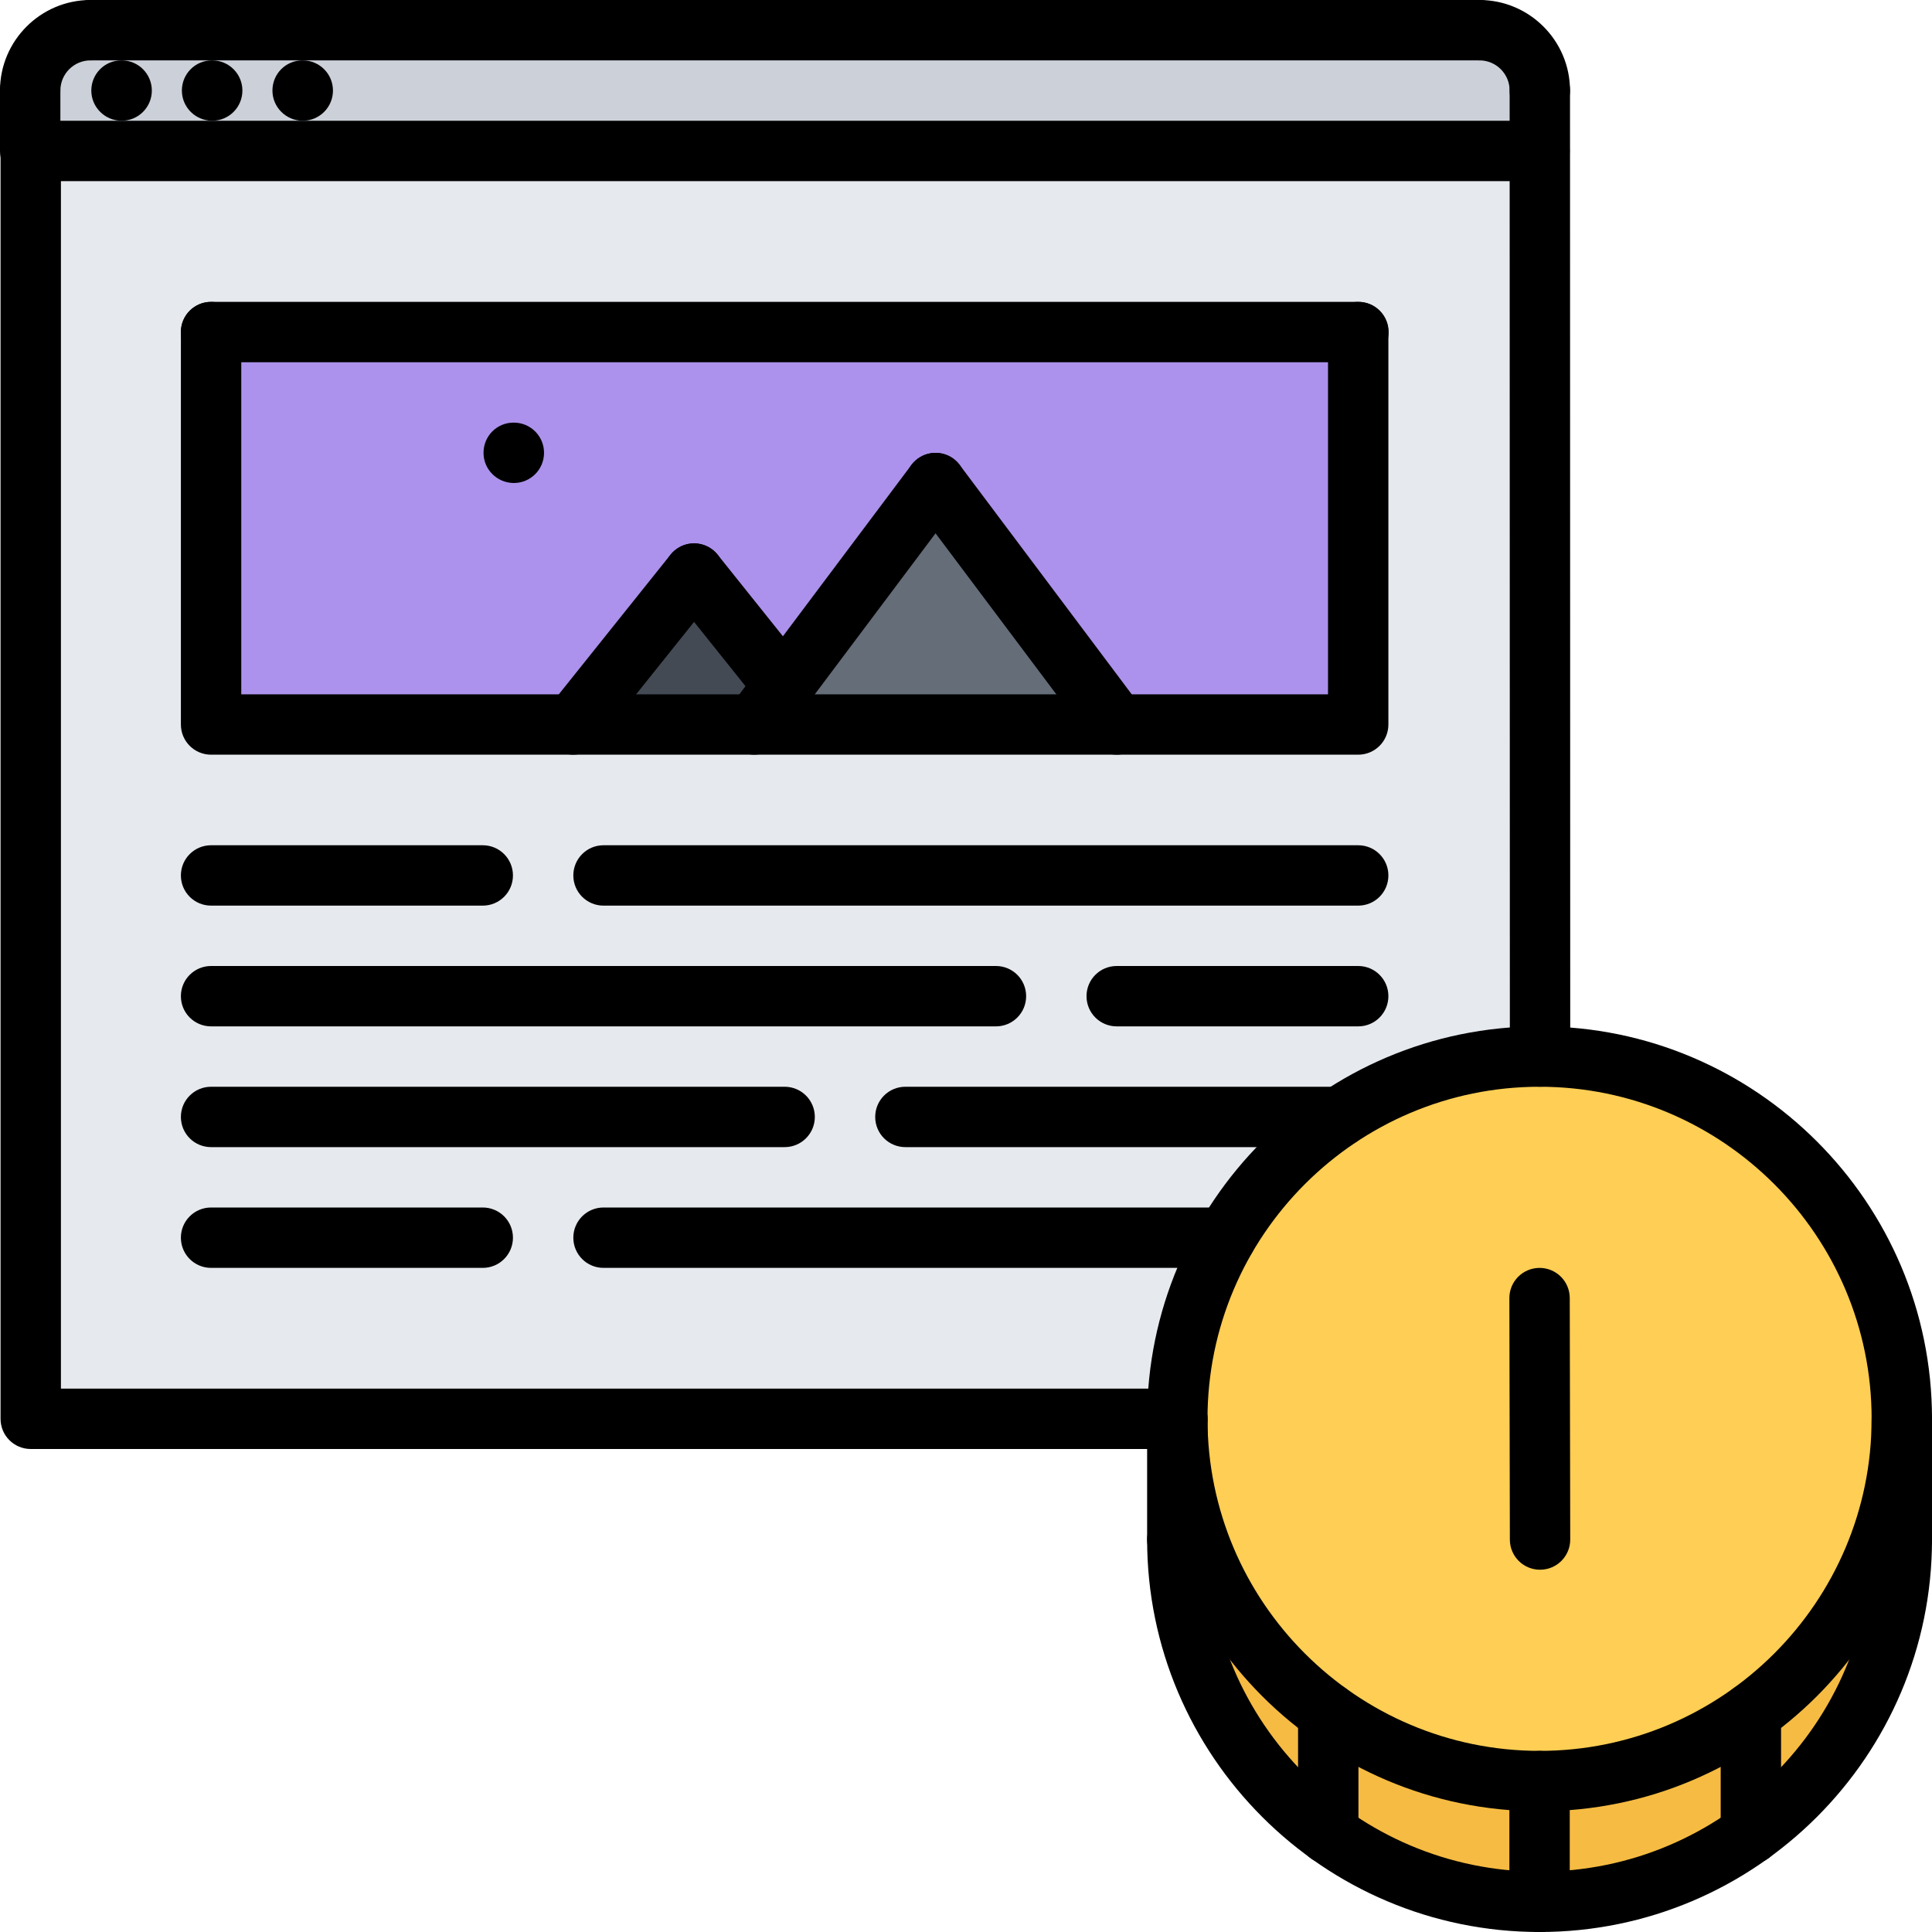 <svg height="512pt" viewBox="0 0 512 512" width="512pt" xmlns="http://www.w3.org/2000/svg"><path d="m464 454c-15.762 11.359-35.121 18-56 18-20.961 0-40.238-6.641-56-18-24.238-17.441-40-45.84-40-78v32c0 32.16 15.762 60.559 40 78 15.762 11.359 35.039 18 56 18 20.879 0 40.238-6.641 56-18v-.078c24.238-17.363 40-45.844 40-77.922v-32c0 32.078-15.762 60.559-40 78zm0 0" fill="#f6bb42"/><path d="m504 376c0 32.078-15.762 60.559-40 78-15.762 11.359-35.121 18-56 18-20.961 0-40.238-6.641-56-18-24.238-17.441-40-45.84-40-78 0-17.52 4.641-33.922 12.801-48 7.445-12.801 17.766-23.762 30.086-32 15.191-10.078 33.441-16 53.121-16h.082c52.949.078 95.91 42.961 95.91 96zm0 0" fill="#ffce54"/><path d="m408.078 24v16h-400.078v-16c0-8.879 7.121-16 16-16h368.078c8.801 0 16 7.121 16 16zm0 0" fill="#ccd1d9"/><path d="m359.922 88h-304v104h304zm-5.043 208c-12.32 8.238-22.641 19.199-30.086 32-8.16 14.078-12.801 30.48-12.801 48h-303.824v-336h399.91v240h-.078c-19.68 0-37.922 5.922-53.121 16zm0 0" fill="#e6e9ed"/><path d="m183.922 152 23.758 29.68-7.758 10.32h-48zm0 0" fill="#434a54"/><path d="m207.68 181.68 40.242-53.68 48 64h-96zm0 0" fill="#656d78"/><path d="m359.922 88v104h-64l-48-64-40.242 53.68-23.758-29.68-32 40h-96v-104zm0 0" fill="#ac92ec"/><path d="m32.238 32c-4.414 0-8.039-3.574-8.039-8s3.543-8 7.961-8h.078c4.418 0 8 3.574 8 8s-3.582 8-8 8zm0 0"/><path d="m56.238 32c-4.414 0-8.039-3.574-8.039-8s3.543-8 7.961-8h.078c4.418 0 8 3.574 8 8s-3.582 8-8 8zm0 0"/><path d="m80.238 32c-4.414 0-8.039-3.574-8.039-8s3.535-8 7.953-8h.086c4.418 0 8 3.574 8 8s-3.582 8-8 8zm0 0"/><path d="m312 384h-303.855c-4.426 0-8-3.574-8-8v-336c0-4.426 3.574-8 8-8h399.848c4.422 0 8 3.574 8 8s-3.578 8-8 8h-391.848v320h295.855c4.426 0 8 3.574 8 8s-3.574 8-8 8zm0 0"/><path d="m408.129 288c-4.418 0-8-3.574-8-8l-.059-256c0-4.414 3.578-8 8-8 4.418 0 8 3.574 8 8l.059 256c0 4.414-3.586 8-8 8zm0 0"/><path d="m8 32c-4.426 0-8-3.574-8-8 0-13.23 10.77-24 24-24 4.426 0 8 3.574 8 8s-3.574 8-8 8c-4.414 0-8 3.586-8 8 0 4.426-3.574 8-8 8zm0 0"/><path d="m408.07 32c-4.422 0-8-3.574-8-8 0-4.414-3.582-8-8-8-4.422 0-8-3.574-8-8s3.578-8 8-8c13.234 0 24 10.77 24 24 0 4.426-3.574 8-8 8zm0 0"/><path d="m8 48c-4.426 0-8-3.574-8-8v-16c0-4.426 3.574-8 8-8s8 3.574 8 8v16c0 4.426-3.574 8-8 8zm0 0"/><path d="m392 16h-368c-4.426 0-8-3.574-8-8s3.574-8 8-8h368c4.426 0 8 3.574 8 8s-3.574 8-8 8zm0 0"/><path d="m359.938 200h-304c-4.426 0-8-3.574-8-8v-104c0-4.426 3.574-8 8-8 4.422 0 8 3.574 8 8v96h288v-96c0-4.426 3.574-8 8-8 4.422 0 8 3.574 8 8v104c0 4.426-3.578 8-8 8zm0 0"/><path d="m207.938 304h-152c-4.426 0-8-3.574-8-8s3.574-8 8-8h152c4.422 0 8 3.574 8 8s-3.578 8-8 8zm0 0"/><path d="m127.938 336h-72c-4.426 0-8-3.574-8-8s3.574-8 8-8h72c4.422 0 8 3.574 8 8s-3.578 8-8 8zm0 0"/><path d="m324.848 336h-164.91c-4.426 0-8-3.574-8-8s3.574-8 8-8h164.91c4.426 0 8 3.574 8 8s-3.574 8-8 8zm0 0"/><path d="m127.938 240h-72c-4.426 0-8-3.574-8-8s3.574-8 8-8h72c4.422 0 8 3.574 8 8s-3.578 8-8 8zm0 0"/><path d="m359.938 240h-200c-4.426 0-8-3.574-8-8s3.574-8 8-8h200c4.422 0 8 3.574 8 8s-3.578 8-8 8zm0 0"/><path d="m263.938 272h-208c-4.426 0-8-3.574-8-8s3.574-8 8-8h208c4.422 0 8 3.574 8 8s-3.578 8-8 8zm0 0"/><path d="m359.938 272h-64c-4.426 0-8-3.574-8-8s3.574-8 8-8h64c4.422 0 8 3.574 8 8s-3.578 8-8 8zm0 0"/><path d="m354.922 304h-114.984c-4.426 0-8-3.574-8-8s3.574-8 8-8h114.984c4.422 0 8 3.574 8 8s-3.578 8-8 8zm0 0"/><path d="m199.93 200c-1.672 0-3.355-.52-4.793-1.602-3.535-2.645-4.258-7.664-1.602-11.191l48-64c2.648-3.535 7.664-4.238 11.191-1.598 3.539 2.648 4.258 7.664 1.602 11.191l-48 64c-1.559 2.094-3.961 3.199-6.398 3.199zm0 0"/><path d="m295.945 200c-2.441 0-4.832-1.105-6.41-3.199l-48-64c-2.656-3.527-1.934-8.543 1.602-11.191 3.527-2.656 8.543-1.945 11.191 1.598l48 64c2.656 3.527 1.938 8.547-1.602 11.191-1.43 1.082-3.109 1.602-4.781 1.602zm0 0"/><path d="m151.93 200c-1.754 0-3.516-.566-4.992-1.754-3.449-2.766-4.008-7.797-1.25-11.246l32-40c2.77-3.441 7.793-4.016 11.25-1.246 3.445 2.766 4.008 7.797 1.246 11.246l-32 40c-1.582 1.969-3.902 3-6.254 3zm0 0"/><path d="m207.68 189.672c-2.352 0-4.672-1.031-6.254-3l-23.738-29.672c-2.758-3.457-2.191-8.488 1.25-11.246 3.461-2.77 8.488-2.188 11.246 1.246l23.738 29.672c2.758 3.457 2.191 8.488-1.25 11.25-1.48 1.184-3.238 1.75-4.992 1.75zm0 0"/><path d="m136.176 128c-4.422 0-8.039-3.574-8.039-8s3.535-8 7.953-8h.086c4.418 0 8 3.574 8 8s-3.582 8-8 8zm0 0"/><path d="m360 96h-304.062c-4.426 0-8-3.574-8-8s3.574-8 8-8h304.062c4.426 0 8 3.574 8 8s-3.574 8-8 8zm0 0"/><path d="m408 480c-57.344 0-104-46.656-104-104s46.656-104 104-104 104 46.656 104 104-46.656 104-104 104zm0-192c-48.52 0-88 39.48-88 88s39.48 88 88 88 88-39.48 88-88-39.48-88-88-88zm0 0"/><path d="m408 512c-57.344 0-104-46.656-104-104 0-4.426 3.574-8 8-8s8 3.574 8 8c0 48.52 39.48 88 88 88s88-39.48 88-88c0-4.426 3.574-8 8-8s8 3.574 8 8c0 57.344-46.656 104-104 104zm0 0"/><path d="m312 416c-4.426 0-8-3.574-8-8v-32c0-4.426 3.574-8 8-8s8 3.574 8 8v32c0 4.426-3.574 8-8 8zm0 0"/><path d="m504 416c-4.426 0-8-3.574-8-8v-32c0-4.426 3.574-8 8-8s8 3.574 8 8v32c0 4.426-3.574 8-8 8zm0 0"/><path d="m408 512c-4.426 0-8-3.574-8-8v-32c0-4.426 3.574-8 8-8s8 3.574 8 8v32c0 4.426-3.574 8-8 8zm0 0"/><path d="m464 493.961c-4.426 0-8-3.578-8-8v-32c0-4.426 3.574-8 8-8s8 3.574 8 8v32c0 4.422-3.574 8-8 8zm0 0"/><path d="m352 493.961c-4.426 0-8-3.578-8-8v-32c0-4.426 3.574-8 8-8s8 3.574 8 8v32c0 4.422-3.574 8-8 8zm0 0"/><path d="m408.129 415.992c-4.418 0-7.992-3.566-8-7.984l-.129-63.984c-.008-4.422 3.559-8.008 7.984-8.016h.016c4.414 0 7.992 3.566 8 7.984l.129 63.984c.008 4.422-3.562 8.008-7.984 8.016-.008 0-.008 0-.016 0zm0 0"/></svg>